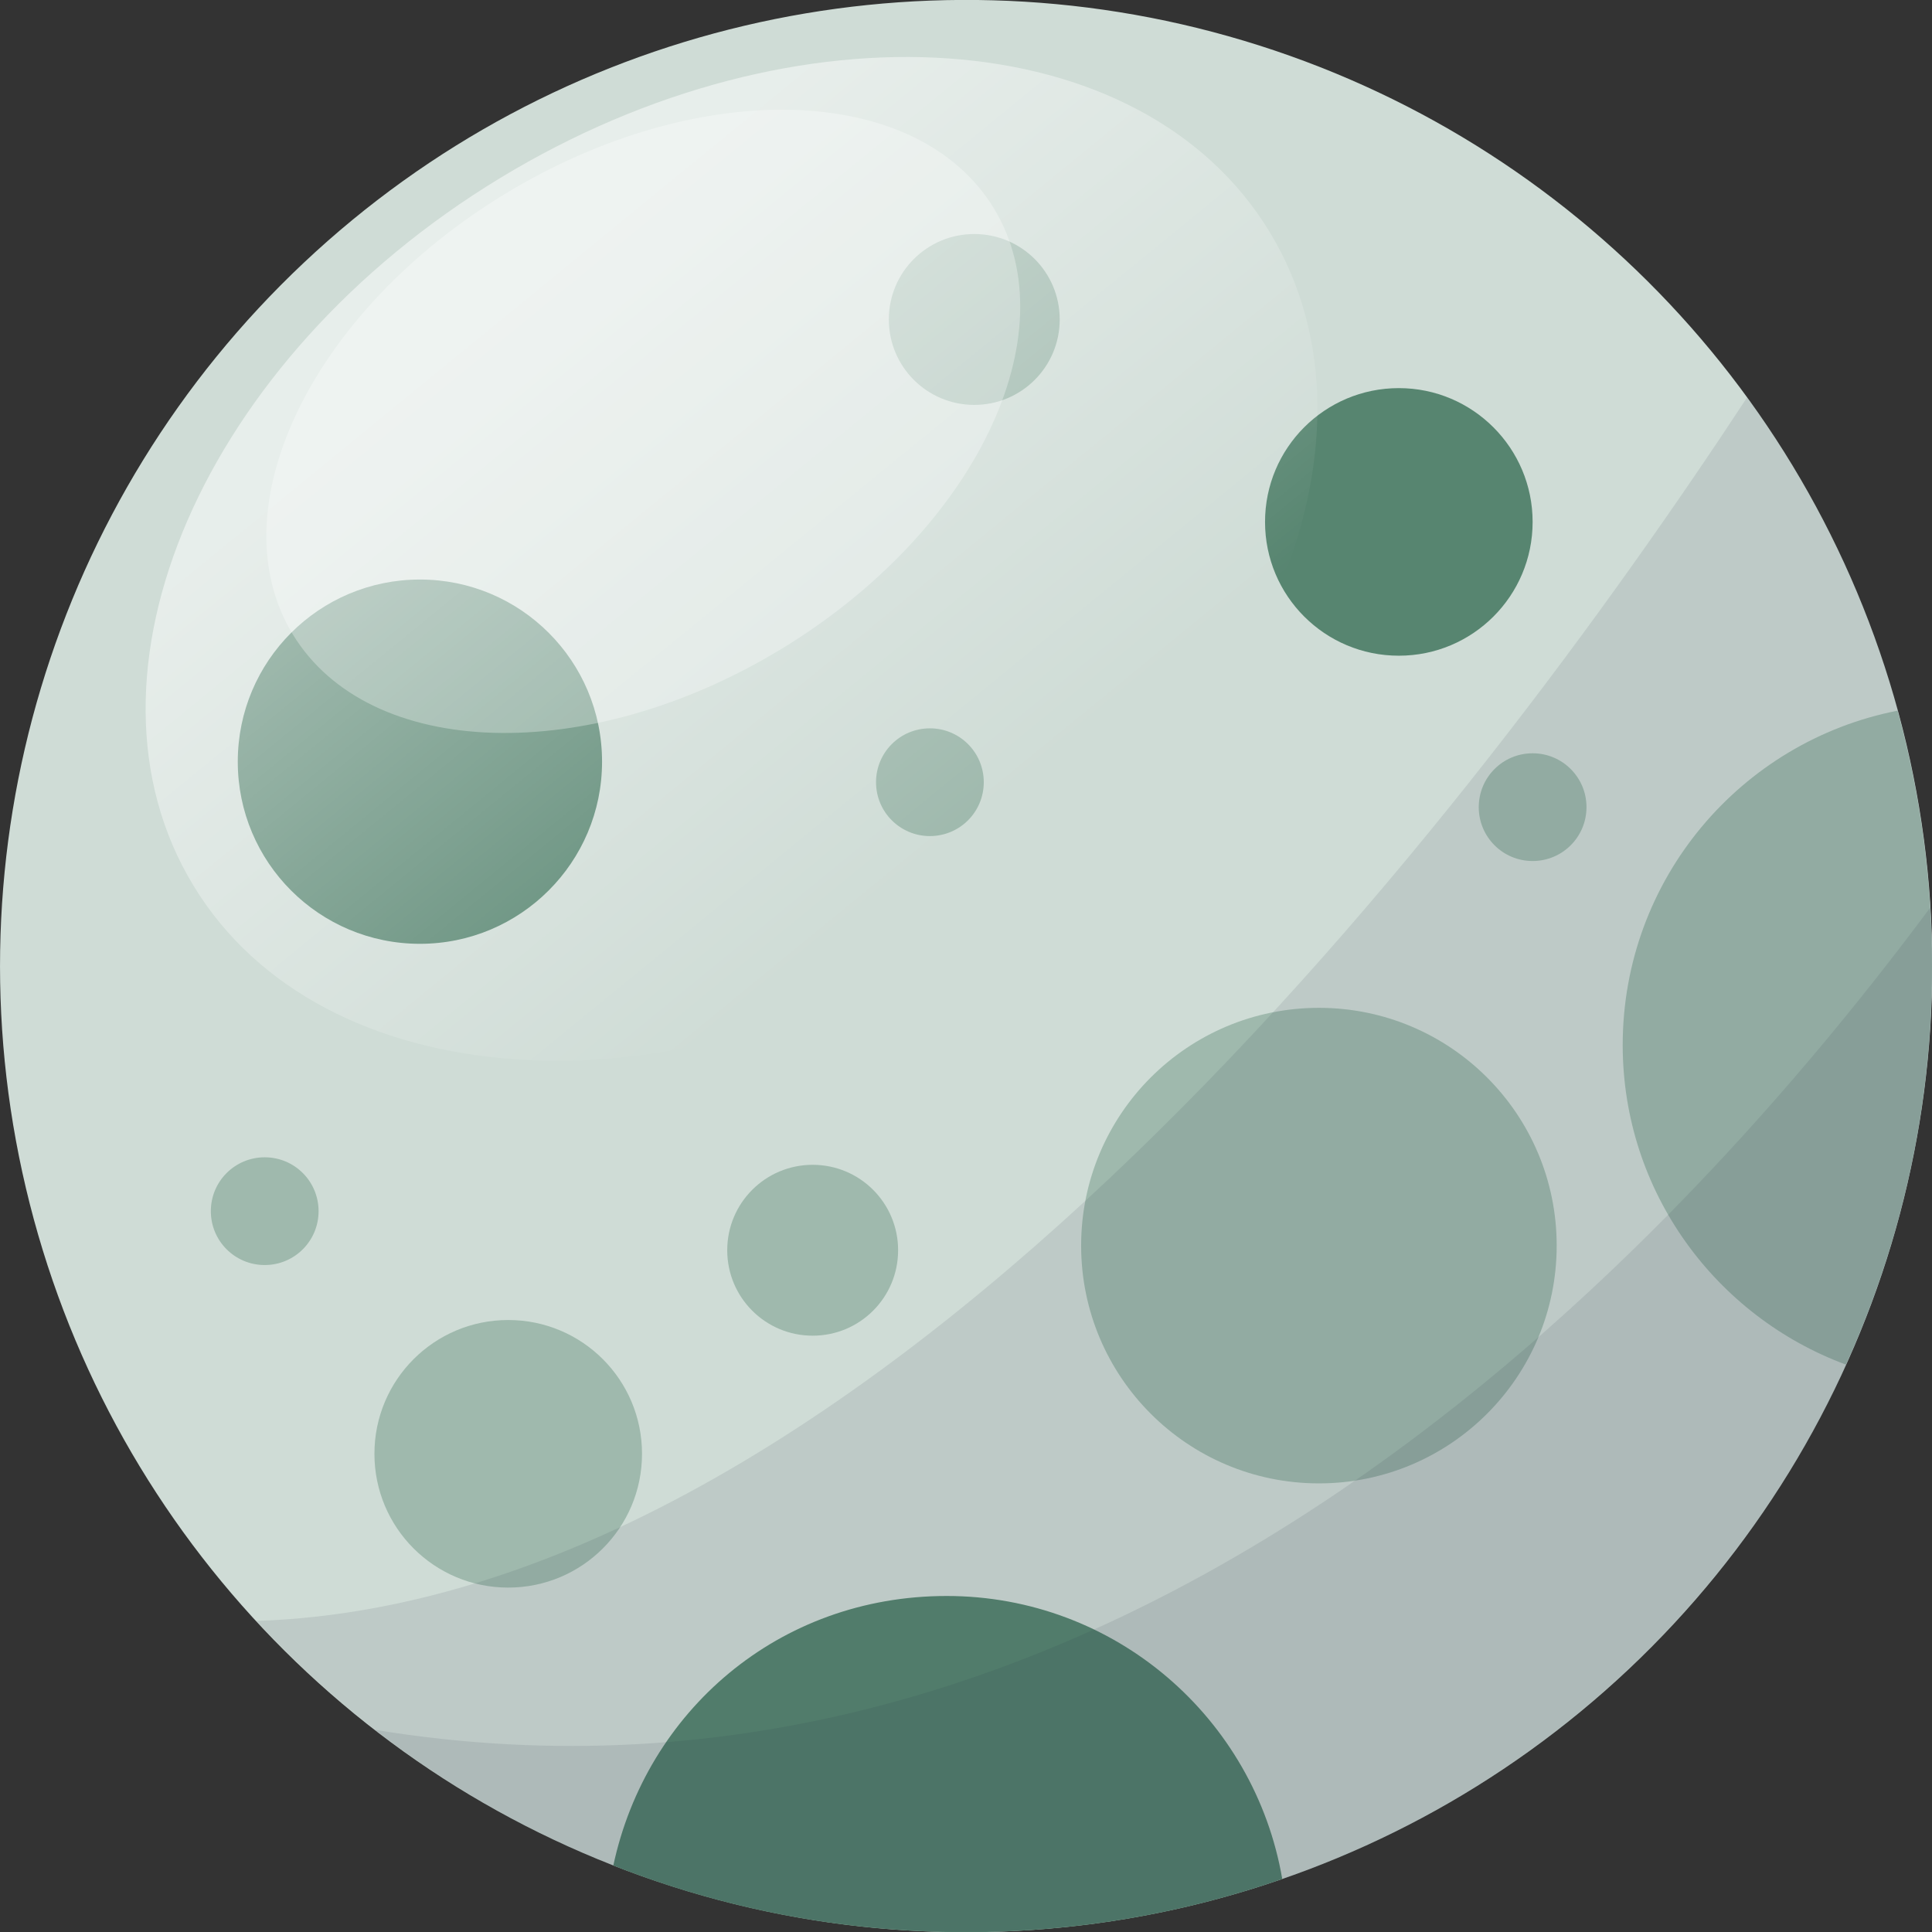 <?xml version="1.0" encoding="UTF-8"?>
<svg xmlns="http://www.w3.org/2000/svg" xmlns:xlink="http://www.w3.org/1999/xlink" viewBox="0 0 87.51 87.51">
    <rect x="0" y="0" width="87.51" height="87.51" fill="#333333" stroke="none"/>
    <defs>
        <style>.e{fill:#212a3c;opacity:.1;}.f{fill:#cfdcd6;}.g{fill:#578570;;}.h{fill:#9fb9ad;}.i{fill:url(#d);opacity:.5;}.j{fill:#fff;opacity:.3;}</style>
        <linearGradient id="d" x1="-87.76" y1="-72.39" x2="-70.22" y2="-40.11" gradientTransform="translate(107.4 61.53) rotate(-9.87) scale(.83 .85) skewX(1.3)" gradientUnits="userSpaceOnUse">
            <stop offset="0" stop-color="#fff" />
            <stop offset="1" stop-color="#fff" stop-opacity="0" />
        </linearGradient>
    </defs>
    <g id="a" />
    <g id="b">
        <g id="c">
            <g>
                <g>
                    <circle class="f" cx="43.76" cy="43.76" r="43.76" transform="translate(-8.88 11.22) rotate(-13.28)" />
                    <g>
                        <path class="h" d="M48.97,56.42c0,5.95,4.82,10.77,10.77,10.77s10.77-4.82,10.77-10.77-4.82-10.77-10.77-10.77-10.77,4.82-10.77,10.77Z" />
                        <path class="g" d="M69.42,23.64c0-3.34-2.71-6.06-6.06-6.06s-6.06,2.71-6.06,6.06,2.71,6.06,6.06,6.06,6.06-2.71,6.06-6.06Z" />
                        <path class="h" d="M73.5,47.33c0,6.65,4.22,12.3,10.11,14.48,2.5-5.51,3.9-11.61,3.9-18.05,0-4.01-.55-7.88-1.56-11.57-7.1,1.39-12.45,7.64-12.45,15.15Z" />
                        <path class="h" d="M14.43,54.86c0-1.35-1.09-2.44-2.44-2.44s-2.44,1.09-2.44,2.44,1.09,2.44,2.44,2.44,2.44-1.09,2.44-2.44Z" />
                        <path class="h" d="M71.86,36.56c0-1.35-1.09-2.44-2.44-2.44s-2.44,1.09-2.44,2.44,1.09,2.44,2.44,2.44,2.44-1.09,2.44-2.44Z" />
                        <path class="h" d="M16.96,65.85c0,3.35,2.71,6.06,6.06,6.06s6.06-2.71,6.06-6.06-2.71-6.06-6.06-6.06-6.06,2.71-6.06,6.06Z" />
                        <path class="h" d="M40.26,14.47c0,2.14,1.73,3.87,3.87,3.87s3.87-1.73,3.87-3.87-1.73-3.87-3.87-3.87-3.87,1.73-3.87,3.87Z" />
                        <path class="g" d="M58.08,85.11c-1.25-7.28-7.57-12.82-15.2-12.82s-13.61,5.24-15.1,12.21c4.95,1.95,10.34,3.02,15.98,3.02,5.02,0,9.83-.85,14.32-2.41Z" />
                        <path class="g" d="M19.02,42.75c4.55,0,8.25-3.69,8.25-8.25s-3.69-8.25-8.25-8.25-8.25,3.69-8.25,8.25,3.69,8.25,8.25,8.25Z" />
                        <path class="h" d="M44.56,35.43c0-1.35-1.09-2.44-2.44-2.44s-2.44,1.09-2.44,2.44,1.09,2.44,2.44,2.44,2.44-1.09,2.44-2.44Z" />
                        <path class="h" d="M36.81,52.76c-2.14,0-3.87,1.73-3.87,3.87s1.73,3.87,3.87,3.87,3.87-1.73,3.87-3.87-1.73-3.87-3.87-3.87Z" />
                    </g>
                </g>
                <g>
                    <path class="e" d="M79.13,18.01c-12.05,18.34-39.31,54.5-67.52,55.41,7.99,8.66,19.44,14.08,32.15,14.08,24.17,0,43.76-19.59,43.76-43.76,0-9.62-3.12-18.52-8.38-25.74Z" />
                    <path class="e" d="M87.43,41.11c-12.84,17.28-37.73,42.61-70.46,37.24,7.4,5.74,16.69,9.17,26.79,9.17,24.17,0,43.76-19.59,43.76-43.76,0-.89-.03-1.77-.09-2.65Z" />
                </g>
                <path class="i" d="M57.51,10.51c5.79,9.53-.44,23.88-13.9,32.05-13.46,8.18-29.07,7.08-34.85-2.45-5.79-9.53,.44-23.88,13.9-32.05C36.12-.11,51.73,.98,57.51,10.51Z" />
                <path class="j" d="M45.02,9.44c3.45,5.69-.85,14.62-9.62,19.95-8.77,5.33-18.68,5.03-22.14-.66-3.46-5.69,.85-14.62,9.62-19.95,8.77-5.33,18.68-5.03,22.14,.66Z" />
            </g>
        </g>
    </g>
</svg>